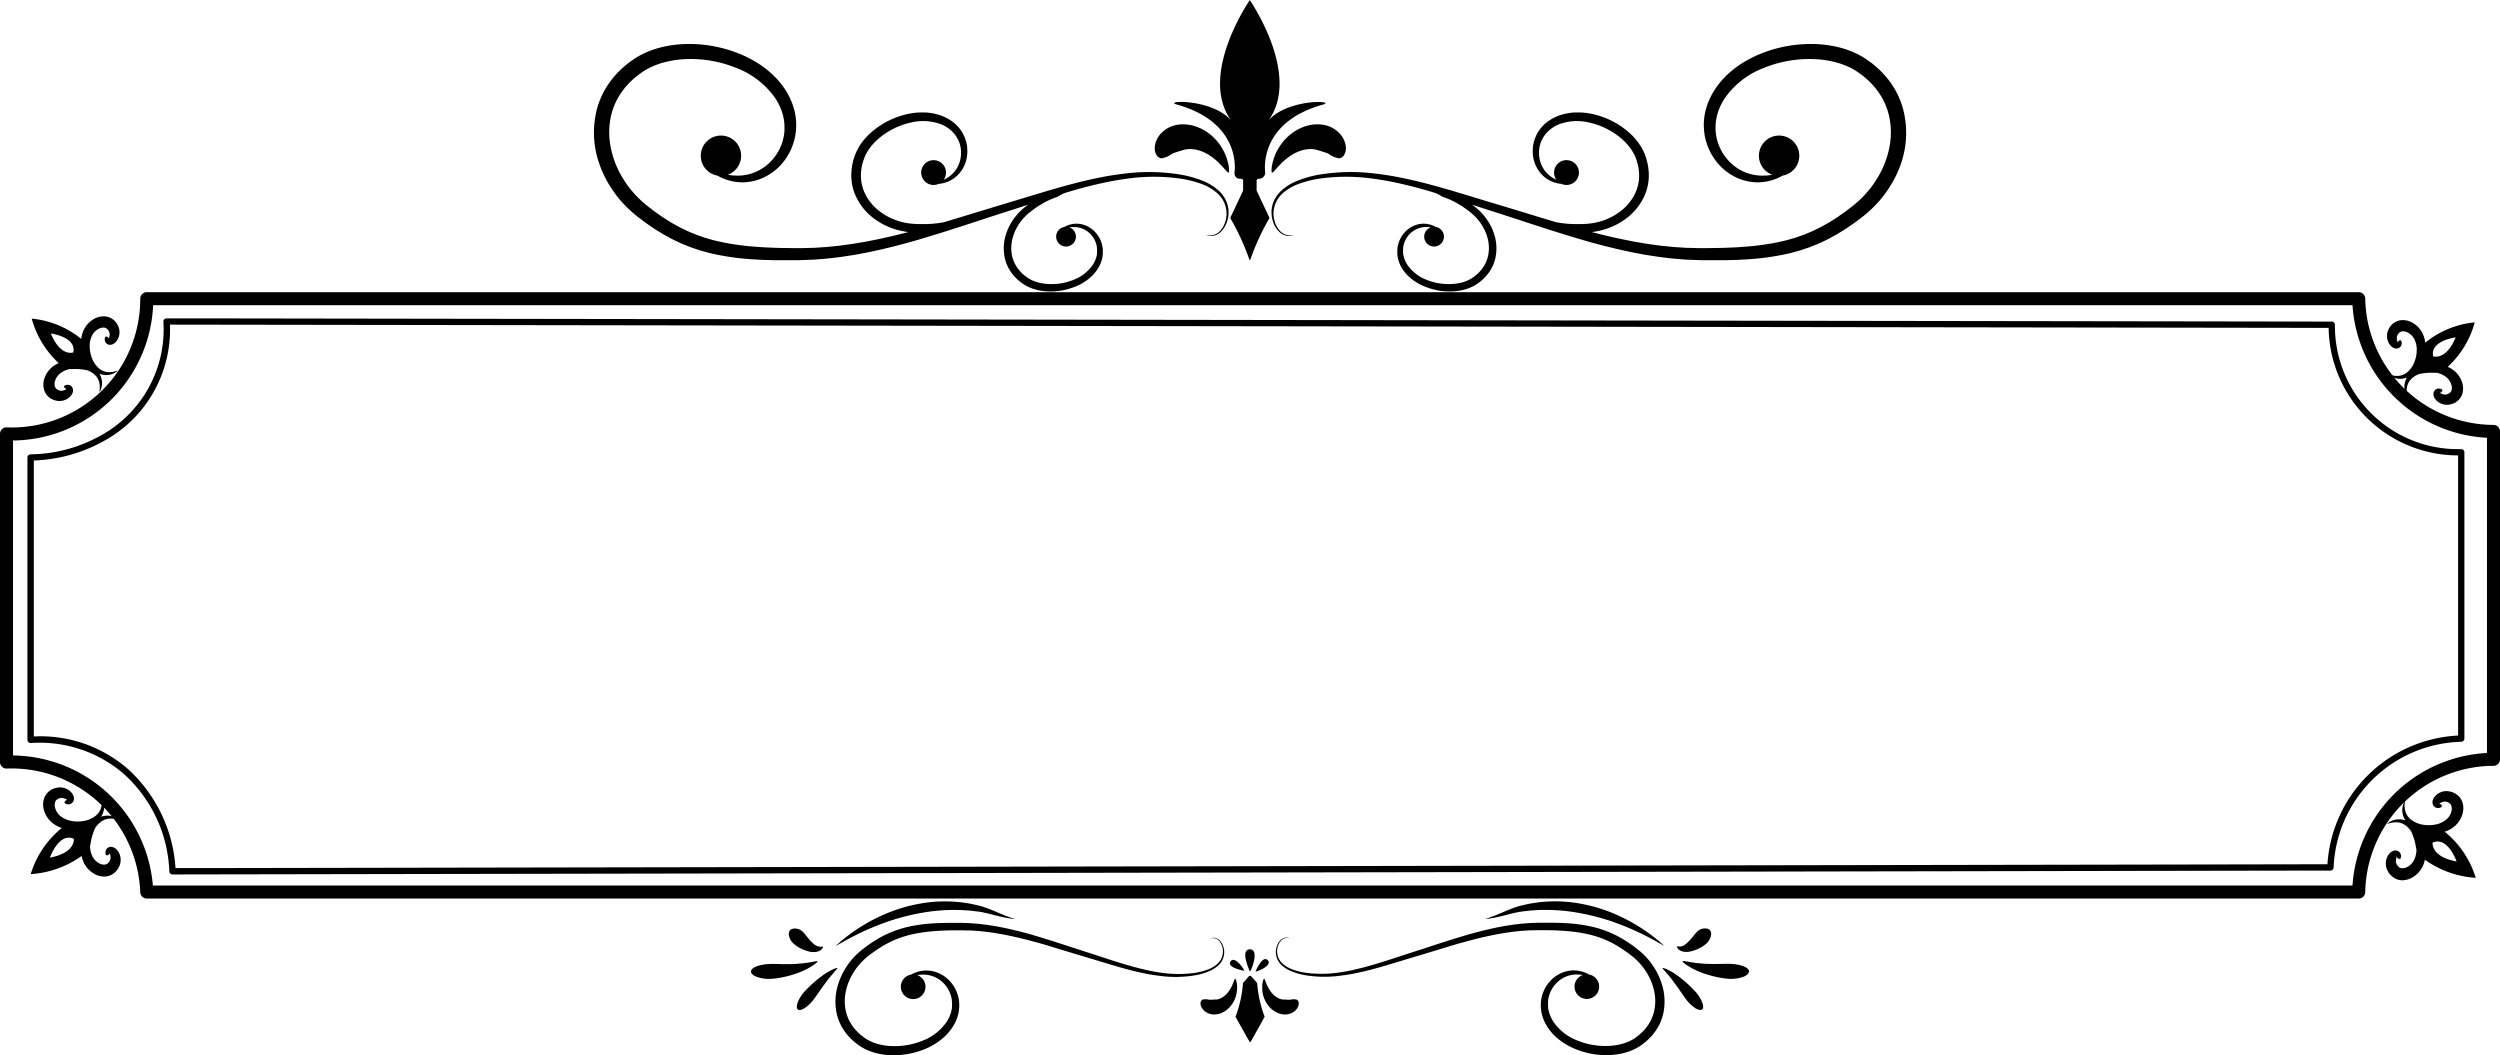 <svg xmlns="http://www.w3.org/2000/svg" width="136.273" height="57.522" viewBox="0 0 136.273 57.522">
  <g id="Group_79" data-name="Group 79" transform="translate(-1436.576 -1002.001)">
    <g id="Group_65" data-name="Group 65" transform="translate(1477.513 1051.134)">
      <g id="Group_54" data-name="Group 54" transform="translate(24.502 2.615)">
        <g id="Group_52" data-name="Group 52" transform="translate(0 1.447)">
          <g id="Group_50" data-name="Group 50" transform="translate(3.361 0.151)">
            <path id="Path_104" data-name="Path 104" d="M1699.565,1205.6a.192.192,0,0,1,.108.134.406.406,0,0,1-.035.266.684.684,0,0,1-.283.3.857.857,0,0,1-.489.109,1,1,0,0,1-.314-.075,1.234,1.234,0,0,1-.345-.213,1.432,1.432,0,0,1-.281-.33,1.6,1.6,0,0,1-.172-.385,1.8,1.8,0,0,1-.063-.371c0-.057,0-.112,0-.163s.006-.1.012-.141.014-.081.021-.114a.778.778,0,0,1,.025-.085c.017-.047.032-.072.045-.072s.027.025.045.069l.07.179c.014.036.033.075.05.116s.04.083.062.126a1.913,1.913,0,0,0,.162.251,1.32,1.32,0,0,0,.208.208.959.959,0,0,0,.22.132.739.739,0,0,0,.188.055.35.35,0,0,0,.037,0,.216.216,0,0,0,.033,0l.028,0h.024l.152.01a.883.883,0,0,0,.154,0A.7.7,0,0,1,1699.565,1205.6Z" transform="translate(-1697.688 -1204.459)"/>
          </g>
          <path id="Path_105" data-name="Path 105" d="M1693.74,1206.112a6.491,6.491,0,0,1-.406-1.833c0-.008-.005-.015-.011-.015l-.3-.345a.1.1,0,0,0-.152,0l-.3.345c-.006,0-.011.006-.011.015a6.534,6.534,0,0,1-.406,1.833c0,.006.627,1.132.769,1.367a.031.031,0,0,0,.056,0C1693.112,1207.244,1693.742,1206.118,1693.74,1206.112Z" transform="translate(-1690.245 -1203.886)"/>
          <g id="Group_51" data-name="Group 51" transform="translate(0 0.151)">
            <path id="Path_106" data-name="Path 106" d="M1685.049,1205.6a.192.192,0,0,0-.108.134.409.409,0,0,0,.036.266.683.683,0,0,0,.283.3.858.858,0,0,0,.49.109,1,1,0,0,0,.314-.075,1.238,1.238,0,0,0,.345-.213,1.435,1.435,0,0,0,.281-.33,1.615,1.615,0,0,0,.172-.385,1.768,1.768,0,0,0,.063-.371c0-.057,0-.112,0-.163s-.006-.1-.012-.141-.014-.081-.021-.114a.781.781,0,0,0-.025-.085c-.017-.047-.032-.072-.045-.072s-.027.025-.045.069-.043.11-.07.179c-.015.036-.033.075-.05.116s-.04.083-.062.126a1.863,1.863,0,0,1-.162.251,1.313,1.313,0,0,1-.208.208.977.977,0,0,1-.22.132.741.741,0,0,1-.188.055.336.336,0,0,1-.037,0,.219.219,0,0,1-.033,0l-.028,0h-.024l-.152.01a.886.886,0,0,1-.154,0A.7.7,0,0,0,1685.049,1205.6Z" transform="translate(-1684.932 -1204.459)"/>
          </g>
        </g>
        <g id="Group_53" data-name="Group 53" transform="translate(1.601)">
          <path id="Path_107" data-name="Path 107" d="M1694.441,1199.6s-.568-1.2,0-1.207S1694.474,1199.675,1694.441,1199.6Z" transform="translate(-1693.351 -1198.396)"/>
          <path id="Path_108" data-name="Path 108" d="M1696.317,1201.078s.379-.923.667-.61S1696.294,1201.133,1696.317,1201.078Z" transform="translate(-1694.918 -1199.874)"/>
          <path id="Path_109" data-name="Path 109" d="M1691.791,1201.157s-.985-.163-.745-.514S1691.85,1201.167,1691.791,1201.157Z" transform="translate(-1691.009 -1199.988)"/>
        </g>
      </g>
      <g id="Group_59" data-name="Group 59" transform="translate(28.608)">
        <path id="Path_110" data-name="Path 110" d="M1721.632,1197.846a2.712,2.712,0,0,1-.271.706,2.9,2.9,0,0,1-.389.54,3.17,3.17,0,0,1-.451.408l-.122.087c-.02.015-.041.029-.063.042l-.065.041c-.043.028-.089.051-.134.075l-.067.035-.069.031a3.037,3.037,0,0,1-.561.193,3.777,3.777,0,0,1-.568.091,4.37,4.37,0,0,1-1.1-.051,4.261,4.261,0,0,1-.521-.123c-.085-.024-.168-.054-.25-.083-.041-.014-.081-.032-.122-.047s-.081-.032-.12-.05l-.118-.053-.115-.058-.057-.03-.056-.031-.11-.063-.107-.069-.053-.034-.051-.037-.1-.074-.1-.079c-.033-.026-.063-.053-.094-.082s-.061-.055-.091-.084c-.057-.06-.116-.116-.167-.179a2.648,2.648,0,0,1-.28-.391l-.056-.1-.028-.052-.024-.054-.047-.107-.039-.11-.019-.055c-.006-.018-.01-.037-.015-.056l-.029-.111c-.008-.037-.013-.075-.02-.112l-.01-.056c0-.019,0-.037-.006-.056,0-.037-.006-.074-.01-.111s0-.074,0-.11v-.054l0-.054.008-.107.016-.105c0-.018.005-.035.008-.052l.012-.051c.008-.034.016-.068.025-.1l.031-.1.016-.048.019-.047.038-.092.044-.088.022-.044.025-.042.05-.082c.017-.027.036-.052.054-.077a1.775,1.775,0,0,1,.115-.144,1.812,1.812,0,0,1,.535-.419,1.7,1.7,0,0,1,.561-.177,1.588,1.588,0,0,1,.49.01l.053.009.051.012.1.025c.061.021.118.04.169.061l.138.065.044.027a.671.671,0,1,1-.342.03l-.049-.01-.089-.011-.047-.006-.048,0a1.5,1.5,0,0,0-.425.033,1.524,1.524,0,0,0-.462.186,1.576,1.576,0,0,0-.425.378,1.525,1.525,0,0,0-.089.125c-.014.022-.028.043-.042.066l-.037.069c-.006.012-.013.024-.019.035l-.016.037-.033.074-.027.077-.014.039c0,.013-.007.026-.011.04l-.022.081-.016.083-.008.042c0,.014,0,.029,0,.043l-.009.085,0,.087v.044l0,.044,0,.089.012.089c0,.015,0,.03.006.045l.01.044c.006.03.012.06.019.089l.027.089c0,.015.008.03.014.044l.017.044.034.088.042.086.021.043.024.042.049.085a2.785,2.785,0,0,0,1.318,1.048c.035.016.071.029.107.042s.072.028.109.04c.074.024.147.05.224.069a3.894,3.894,0,0,0,.466.1,3.959,3.959,0,0,0,.978.034,3.371,3.371,0,0,0,.49-.083,2.5,2.5,0,0,0,.469-.164l.056-.025.054-.029c.036-.02.073-.038.107-.061l.052-.032a.571.571,0,0,0,.052-.035l.1-.075a2.7,2.7,0,0,0,.379-.343,2.444,2.444,0,0,0,.32-.442,2.226,2.226,0,0,0,.223-.574,2.459,2.459,0,0,0,.062-.685c0-.06-.009-.121-.015-.183s-.018-.124-.027-.187a3.053,3.053,0,0,0-.1-.377,3.323,3.323,0,0,0-.15-.378,3.527,3.527,0,0,0-.206-.367,3.414,3.414,0,0,0-.258-.351c-.049-.055-.1-.113-.149-.166-.026-.027-.051-.054-.078-.081l-.083-.078c-.027-.027-.056-.051-.085-.075s-.057-.05-.088-.074l-.19-.147c-.032-.024-.063-.05-.1-.073l-.1-.07-.1-.07c-.033-.024-.066-.048-.1-.069l-.208-.131c-.07-.043-.143-.081-.215-.123s-.147-.077-.222-.114l-.113-.055c-.038-.019-.077-.033-.116-.05l-.117-.049c-.039-.017-.078-.033-.118-.046l-.242-.085-.248-.072c-.041-.013-.084-.022-.126-.032l-.127-.03a8.311,8.311,0,0,0-1.058-.16c-.09-.009-.182-.013-.273-.021l-.137-.01-.138-.006-.278-.012-.279-.006c-.093,0-.187,0-.28,0h-.282l-.279.007-.14,0c-.047,0-.093.006-.14.008l-.28.018c-.094.007-.187.019-.28.028-.187.016-.374.046-.561.071-.093.012-.186.031-.28.046s-.187.03-.279.049c-.186.037-.372.072-.556.115-.37.08-.737.177-1.1.274s-.726.2-1.083.312-.713.217-1.065.324-.7.212-1.044.314c-.685.206-1.351.416-2,.585-.324.085-.645.157-.959.219s-.624.1-.925.136a6.436,6.436,0,0,1-1.691-.051,3.68,3.68,0,0,1-.721-.2,1.786,1.786,0,0,1-.575-.352,1.06,1.06,0,0,1-.192-.243,1,1,0,0,1-.1-.269l-.012-.067c0-.022,0-.045-.007-.066a.816.816,0,0,1,0-.129.97.97,0,0,1,.043-.234.843.843,0,0,1,.2-.343.486.486,0,0,1,.255-.141.411.411,0,0,1,.179.006.265.265,0,0,1,.043.014l.014.007a.311.311,0,0,1-.06-.009.434.434,0,0,0-.171.007.461.461,0,0,0-.23.144.809.809,0,0,0-.175.331.938.938,0,0,0-.033.22.733.733,0,0,0,.007.119.587.587,0,0,0,.009.061l.013.062a.937.937,0,0,0,.1.243.977.977,0,0,0,.184.218,1.7,1.7,0,0,0,.552.315,3.6,3.6,0,0,0,.7.171,6.36,6.36,0,0,0,1.651.008c.294-.038.6-.087.9-.154s.622-.146.941-.238c.639-.181,1.3-.4,1.98-.625.343-.11.687-.22,1.037-.334s.7-.231,1.06-.345.72-.227,1.085-.335.736-.209,1.112-.3c.187-.047.376-.086.565-.127.094-.022.19-.037.285-.056s.19-.037.286-.052c.192-.029.383-.062.575-.083.1-.011.192-.024.289-.033l.289-.024c.049,0,.1-.009.145-.011l.145-.006.29-.011.286,0c.1,0,.19,0,.285,0l.285,0,.284.008.142,0,.142.008c.094.006.188.009.283.017a8.554,8.554,0,0,1,1.117.152l.137.03c.046.01.091.019.136.032l.269.074.263.088c.044.014.087.031.129.049l.128.051c.042.018.086.033.127.053l.124.058c.082.039.164.076.242.121s.158.084.235.13l.225.138c.038.022.074.048.109.072l.108.074.107.073c.035.025.068.051.1.076l.2.154c.033.026.067.055.1.083s.067.055.1.085l.095.087c.031.029.06.061.09.091.061.059.116.124.172.187a3.964,3.964,0,0,1,.54.817,3.694,3.694,0,0,1,.178.435A3.121,3.121,0,0,1,1721.632,1197.846Z" transform="translate(-1700.514 -1191.727)"/>
        <g id="Group_55" data-name="Group 55" transform="translate(21.082 3.626)">
          <path id="Path_111" data-name="Path 111" d="M1782.684,1204.492c.069-.058.068-.187.011-.35a1.939,1.939,0,0,0-.328-.556,6.4,6.4,0,0,0-.984-.9,3.571,3.571,0,0,0-.576-.355,1.311,1.311,0,0,0-.2-.08c-.049-.015-.078-.019-.084-.01s.011.033.043.071.08.089.136.154c.114.126.262.3.407.5.294.388.59.851.747,1.043a1.958,1.958,0,0,0,.476.434C1782.487,1204.525,1782.616,1204.55,1782.684,1204.492Z" transform="translate(-1780.526 -1202.232)"/>
        </g>
        <g id="Group_56" data-name="Group 56" transform="translate(22.161 3.253)">
          <path id="Path_112" data-name="Path 112" d="M1788.251,1201.382c0-.227-.483-.4-1.052-.414-.286-.009-.92.031-1.487-.015a7.317,7.317,0,0,1-.749-.094c-.1-.015-.181-.032-.241-.039s-.1-.006-.1.006.018.037.063.077a1.671,1.671,0,0,0,.2.15,3.82,3.82,0,0,0,.717.367,5.545,5.545,0,0,0,.886.265,4.3,4.3,0,0,0,.681.1,2.009,2.009,0,0,0,.77-.109C1788.134,1201.6,1788.252,1201.494,1788.251,1201.382Z" transform="translate(-1784.621 -1200.816)"/>
        </g>
        <g id="Group_57" data-name="Group 57" transform="translate(11.414)">
          <path id="Path_113" data-name="Path 113" d="M1753.612,1190.907l-.309-.269a10.019,10.019,0,0,0-.9-.669,10.157,10.157,0,0,0-1.472-.795,8.777,8.777,0,0,0-1.974-.59,7.664,7.664,0,0,0-2.065-.076c-.039,0-.078.005-.118.01l-.116.017-.227.034c-.074.013-.148.02-.219.037l-.21.047c-.138.032-.27.058-.4.1-.064.018-.125.039-.184.061s-.118.042-.173.064c-.223.086-.416.173-.588.244-.086.036-.165.069-.24.1s-.142.053-.2.075l-.088.031a.61.61,0,0,0-.079.032.411.411,0,0,1-.114.047.233.233,0,0,1-.076,0l-.027,0,.025.009a.243.243,0,0,0,.079.017.412.412,0,0,0,.129-.026c.047-.013.1-.019.169-.03s.139-.021.218-.039.165-.035.256-.058c.183-.044.388-.1.613-.155.056-.014.114-.027.172-.039s.119-.026.18-.035c.12-.024.252-.035.386-.051l.2-.025c.069-.009.14-.009.212-.015l.218-.013.111-.007c.037,0,.075,0,.113,0a10.086,10.086,0,0,1,1.954.149,12.329,12.329,0,0,1,1.906.49,15.176,15.176,0,0,1,1.5.617c.418.2.751.384.979.515Z" transform="translate(-1743.834 -1188.472)"/>
        </g>
        <g id="Group_58" data-name="Group 58" transform="translate(21.868 1.465)">
          <path id="Path_114" data-name="Path 114" d="M1785.246,1194.08a.6.6,0,0,0-.688.189c-.055.054-.131.154-.223.265a2.654,2.654,0,0,1-.308.324.644.644,0,0,1-.315.165c-.1.015-.181-.016-.2.006s0,.031.015.068a.376.376,0,0,0,.119.125.579.579,0,0,0,.25.09,1.024,1.024,0,0,0,.31-.01,1.909,1.909,0,0,0,.57-.207,1.66,1.66,0,0,0,.355-.249.786.786,0,0,0,.234-.441A.316.316,0,0,0,1785.246,1194.08Z" transform="translate(-1783.51 -1194.03)"/>
        </g>
      </g>
      <g id="Group_64" data-name="Group 64" transform="translate(0 0.005)">
        <path id="Path_115" data-name="Path 115" d="M1609.469,1197.866a2.72,2.72,0,0,0,.271.706,2.915,2.915,0,0,0,.389.54,3.154,3.154,0,0,0,.451.408l.122.087c.02.015.042.029.063.042l.065.041c.043.028.089.051.134.075l.067.036.069.031a2.992,2.992,0,0,0,.561.193,3.73,3.73,0,0,0,.568.091,4.453,4.453,0,0,0,1.624-.174c.085-.024.168-.054.25-.083.041-.014.082-.032.122-.047s.081-.032.12-.05l.118-.053.115-.058.057-.029.056-.032.11-.064.107-.069.053-.034.051-.037.1-.074.1-.079c.033-.026.063-.054.094-.082s.061-.055.091-.084c.057-.06.116-.116.167-.18a2.673,2.673,0,0,0,.28-.391l.056-.1.028-.052.024-.054.047-.107.039-.11.019-.055c.006-.019.01-.037.015-.056l.029-.111c.007-.037.013-.075.02-.112l.01-.055c0-.019,0-.037.005-.056l.01-.11c0-.037,0-.074,0-.11v-.055l0-.054-.008-.107-.016-.105c0-.017-.005-.035-.008-.052l-.012-.051c-.008-.034-.016-.068-.025-.1l-.031-.1c-.005-.016-.01-.032-.016-.048l-.019-.047-.038-.092-.044-.088-.022-.043-.025-.042-.05-.082c-.017-.026-.036-.052-.054-.077a1.86,1.86,0,0,0-.651-.563,1.694,1.694,0,0,0-.561-.177,1.581,1.581,0,0,0-.49.01l-.053.009-.051.013-.1.025c-.061.021-.118.04-.169.061l-.138.065-.044.026a.672.672,0,1,0,.342.03l.049-.01.089-.011.047-.006.048,0a1.523,1.523,0,0,1,.887.22,1.57,1.57,0,0,1,.425.378,1.5,1.5,0,0,1,.089.125c.014.022.029.044.042.066l.037.07c.006.012.013.023.019.035l.016.036.033.074.027.077.014.039c0,.013.007.027.011.04l.022.081.016.083.008.042c0,.014,0,.028,0,.042s.006.057.01.085l0,.087v.044l0,.044c0,.03,0,.059,0,.089l-.012.089c0,.015,0,.03-.006.045l-.01.045c-.006.03-.012.06-.019.089l-.027.089c0,.015-.008.03-.014.045l-.017.043-.034.088-.042.086-.021.043-.024.042-.049.085a2.791,2.791,0,0,1-1.318,1.048c-.035.016-.071.029-.107.042s-.072.028-.109.04c-.074.024-.148.05-.224.069a4.051,4.051,0,0,1-1.444.136,3.338,3.338,0,0,1-.49-.083,2.509,2.509,0,0,1-.469-.164l-.056-.026-.054-.029c-.036-.02-.073-.038-.107-.061l-.052-.033a.543.543,0,0,1-.052-.035l-.1-.075a2.7,2.7,0,0,1-.379-.343,2.437,2.437,0,0,1-.32-.442,2.223,2.223,0,0,1-.224-.574,2.457,2.457,0,0,1-.062-.685c0-.06.009-.121.014-.183s.018-.124.028-.186a3.111,3.111,0,0,1,.1-.377,3.291,3.291,0,0,1,.15-.377,3.49,3.49,0,0,1,.464-.719c.049-.055.1-.113.149-.165.026-.027.051-.055.078-.081l.082-.078c.027-.027.056-.051.085-.076s.057-.05.088-.074l.19-.147c.032-.024.063-.05.1-.073l.1-.07.1-.07c.033-.024.066-.047.1-.068l.208-.132c.07-.043.143-.081.215-.122s.147-.078.222-.115l.113-.055c.038-.019.077-.033.116-.05l.117-.049c.039-.016.078-.033.118-.046l.242-.085.248-.072c.042-.013.084-.022.127-.032l.127-.03a8.29,8.29,0,0,1,1.058-.16c.09-.009.182-.014.273-.021l.137-.01.138-.006.277-.012.279-.006c.093,0,.187,0,.281,0l.282,0,.279.007.14,0c.047,0,.093.005.14.008l.28.018c.094.007.187.019.28.028.188.016.374.046.561.071.094.012.186.031.28.046s.187.03.279.049c.186.037.372.072.556.115.37.08.737.177,1.1.273s.726.2,1.084.313.713.217,1.065.324.7.212,1.045.314c.685.206,1.351.416,2,.585.324.085.645.158.959.22s.624.1.925.136a6.433,6.433,0,0,0,1.691-.051,3.655,3.655,0,0,0,.721-.2,1.785,1.785,0,0,0,.575-.352,1.066,1.066,0,0,0,.192-.243,1,1,0,0,0,.1-.268l.012-.067c0-.022,0-.044.007-.066a.8.8,0,0,0,0-.129.977.977,0,0,0-.043-.234.842.842,0,0,0-.2-.343.484.484,0,0,0-.255-.142.405.405,0,0,0-.179.006.288.288,0,0,0-.043.014c-.009,0-.014.006-.014.007a.364.364,0,0,0,.06-.009.435.435,0,0,1,.171.007.465.465,0,0,1,.23.145.8.8,0,0,1,.175.33.916.916,0,0,1,.032.221.736.736,0,0,1-.007.119.581.581,0,0,1-.009.061l-.013.062a.946.946,0,0,1-.1.243,1,1,0,0,1-.184.218,1.691,1.691,0,0,1-.552.315,3.588,3.588,0,0,1-.7.171,6.349,6.349,0,0,1-1.651.008c-.294-.038-.6-.087-.9-.155s-.622-.146-.941-.238c-.639-.181-1.3-.4-1.98-.625-.343-.11-.687-.219-1.037-.334s-.7-.23-1.06-.345-.72-.226-1.085-.335-.736-.209-1.112-.3c-.187-.047-.376-.086-.565-.128-.094-.022-.19-.037-.285-.056s-.19-.037-.286-.052c-.192-.029-.383-.063-.575-.083-.1-.011-.192-.024-.289-.033l-.29-.024c-.048,0-.1-.009-.145-.011l-.145-.006-.29-.011-.286,0c-.1,0-.19,0-.285,0l-.285,0-.284.008-.142,0-.142.008c-.095.006-.189.009-.283.017a8.626,8.626,0,0,0-1.117.152l-.137.03c-.045.01-.091.019-.136.032l-.269.074-.263.088c-.044.014-.087.031-.129.048l-.128.051c-.042.018-.085.033-.126.053l-.123.058c-.082.038-.165.076-.242.12s-.158.084-.235.129l-.225.139c-.038.022-.074.047-.11.072l-.107.073-.107.073c-.035.024-.069.051-.1.077l-.2.153c-.034.026-.067.055-.1.082s-.067.055-.1.085l-.095.087c-.031.03-.06.06-.091.091-.061.06-.116.124-.172.187a3.977,3.977,0,0,0-.54.817,3.778,3.778,0,0,0-.178.435A3.12,3.12,0,0,0,1609.469,1197.866Z" transform="translate(-1604.796 -1191.747)"/>
        <g id="Group_60" data-name="Group 60" transform="translate(2.498 3.627)">
          <path id="Path_116" data-name="Path 116" d="M1601.474,1204.515c.069.058.2.032.347-.057a1.968,1.968,0,0,0,.476-.435c.157-.192.455-.653.75-1.04.146-.194.294-.369.408-.5.056-.065.1-.116.135-.155s.047-.065.042-.074-.033,0-.082.013a1.418,1.418,0,0,0-.2.081,3.65,3.65,0,0,0-.576.354,6.344,6.344,0,0,0-.987.9,1.935,1.935,0,0,0-.328.556C1601.406,1204.328,1601.4,1204.457,1601.474,1204.515Z" transform="translate(-1601.421 -1202.256)"/>
        </g>
        <g id="Group_61" data-name="Group 61" transform="translate(0 3.255)">
          <path id="Path_117" data-name="Path 117" d="M1591.942,1201.408c0,.112.117.216.311.29a2.008,2.008,0,0,0,.77.109,4.354,4.354,0,0,0,.681-.095,5.552,5.552,0,0,0,.887-.262,3.776,3.776,0,0,0,.718-.367,1.579,1.579,0,0,0,.2-.152c.045-.04.067-.068.061-.08s-.041-.01-.1,0-.14.026-.24.041a6.977,6.977,0,0,1-.75.094c-.568.044-1.2,0-1.488.01C1592.425,1201.013,1591.945,1201.181,1591.942,1201.408Z" transform="translate(-1591.942 -1200.844)"/>
        </g>
        <g id="Group_62" data-name="Group 62" transform="translate(4.599)">
          <path id="Path_118" data-name="Path 118" d="M1609.4,1190.928l.354-.2c.228-.13.561-.311.979-.515a15.274,15.274,0,0,1,1.5-.618,12.374,12.374,0,0,1,1.906-.49,10.059,10.059,0,0,1,1.954-.148c.038,0,.076,0,.113,0l.111.007.218.013c.072.005.143.005.212.015l.2.024c.134.017.266.027.386.051.061.009.121.022.179.035s.116.025.172.039c.225.054.43.111.613.155.091.023.177.042.256.058s.152.029.218.039.122.017.169.03a.414.414,0,0,0,.129.026.244.244,0,0,0,.079-.017l.025-.009-.027,0a.245.245,0,0,1-.076,0,.4.4,0,0,1-.114-.047.718.718,0,0,0-.078-.032l-.088-.031c-.062-.021-.13-.045-.2-.075s-.154-.061-.239-.1c-.172-.071-.365-.158-.588-.244-.055-.022-.113-.043-.173-.063s-.12-.043-.184-.061c-.128-.042-.26-.068-.4-.1l-.21-.047c-.071-.017-.145-.024-.219-.037l-.227-.034-.116-.017c-.039,0-.078-.007-.118-.01a7.653,7.653,0,0,0-2.065.077,8.761,8.761,0,0,0-1.975.589,9.671,9.671,0,0,0-2.372,1.464Z" transform="translate(-1609.395 -1188.492)"/>
        </g>
        <g id="Group_63" data-name="Group 63" transform="translate(2.062 1.465)">
          <path id="Path_119" data-name="Path 119" d="M1599.891,1194.1a.317.317,0,0,0-.12.325.787.787,0,0,0,.234.441,1.672,1.672,0,0,0,.354.25,1.9,1.9,0,0,0,.569.211,1.018,1.018,0,0,0,.311.01.574.574,0,0,0,.252-.09.37.37,0,0,0,.12-.128c.018-.038.022-.061.013-.071s-.1.013-.2,0a.631.631,0,0,1-.319-.166,2.558,2.558,0,0,1-.308-.327c-.091-.111-.167-.212-.222-.266A.6.6,0,0,0,1599.891,1194.1Z" transform="translate(-1599.767 -1194.05)"/>
        </g>
      </g>
    </g>
    <g id="Group_70" data-name="Group 70" transform="translate(1436.576 1017.928)">
      <g id="Group_67" data-name="Group 67" transform="translate(0 0)">
        <g id="Group_66" data-name="Group 66">
          <path id="Path_120" data-name="Path 120" d="M1572.849,1087.912v-17.874a.358.358,0,0,0-.355-.355,7.018,7.018,0,0,1-6.991-6.88.358.358,0,0,0-.354-.355H1444.576a.357.357,0,0,0-.355.355,7,7,0,0,1-7.291,7.014.357.357,0,0,0-.355.355v17.889a.357.357,0,0,0,.355.355,7.019,7.019,0,0,1,7.291,6.731.359.359,0,0,0,.355.355h120.573a.358.358,0,0,0,.354-.355,7.018,7.018,0,0,1,6.991-6.88.355.355,0,0,0,0-.709,7.74,7.74,0,0,0-7.7,7.589l.355-.355H1444.576l.355.355a7.737,7.737,0,0,0-8-7.44l.355.355v-17.889l-.355.355a7.716,7.716,0,0,0,8-7.723l-.355.354h120.573l-.355-.354a7.74,7.74,0,0,0,7.7,7.589l-.355-.355v17.874A.355.355,0,0,0,1572.849,1087.912Z" transform="translate(-1436.576 -1062.449)"/>
        </g>
      </g>
      <g id="Group_69" data-name="Group 69" transform="translate(1.495 1.422)">
        <g id="Group_68" data-name="Group 68">
          <path id="Path_121" data-name="Path 121" d="M1575.085,1090.75v-15.6a.174.174,0,0,0-.173-.173,6.707,6.707,0,0,1-6.884-6.778.174.174,0,0,0-.173-.173l-7.631-.012-19.375-.029-25.84-.039-27.027-.041-22.937-.034-13.569-.021-1.643,0a.173.173,0,0,0-.173.173,6.6,6.6,0,0,1-3.46,6.238,7.978,7.978,0,0,1-3.779,1,.174.174,0,0,0-.173.173v15.391a.174.174,0,0,0,.173.173,7.029,7.029,0,0,1,5.061,1.665,7.523,7.523,0,0,1,2.5,5.326.175.175,0,0,0,.173.173l7.651-.014,19.412-.035,25.863-.047,27-.049,22.836-.041,13.358-.024,1.508,0a.175.175,0,0,0,.173-.173,7.148,7.148,0,0,1,6.955-6.849.173.173,0,0,0,0-.346,7.5,7.5,0,0,0-7.3,7.194l.173-.173-7.65.014-19.412.035-25.863.047-27,.049-22.836.041-13.359.024-1.508,0,.173.173a7.985,7.985,0,0,0-2.6-5.571,7.248,7.248,0,0,0-5.305-1.766l.173.173V1075.43l-.173.173a8.487,8.487,0,0,0,4.162-1.165,6.919,6.919,0,0,0,3.422-6.42l-.173.173,7.631.011,19.375.029,25.84.039,27.028.041,22.937.035,13.569.021,1.643,0-.173-.173a7.057,7.057,0,0,0,7.23,7.124l-.173-.173v15.6A.173.173,0,0,0,1575.085,1090.75Z" transform="translate(-1442.248 -1067.845)"/>
        </g>
      </g>
    </g>
    <g id="Group_74" data-name="Group 74" transform="translate(1468.958 1002.001)">
      <path id="Path_122" data-name="Path 122" d="M1734.053,1014.787a4.445,4.445,0,0,0-.442-1.152,4.764,4.764,0,0,0-.635-.881,5.178,5.178,0,0,0-.737-.667l-.2-.143c-.032-.024-.067-.047-.1-.068l-.107-.066c-.07-.046-.145-.083-.218-.122l-.11-.058-.112-.051a4.9,4.9,0,0,0-.915-.314,6.094,6.094,0,0,0-.927-.149,7.26,7.26,0,0,0-2.651.283c-.139.039-.274.088-.408.135-.067.023-.133.052-.2.077s-.132.052-.2.082l-.192.087c-.063.031-.125.063-.188.095l-.093.048-.091.052-.18.1-.174.112-.086.056-.084.06-.166.121-.159.129c-.053.042-.1.087-.153.133s-.1.09-.148.137c-.093.1-.19.189-.273.293a4.407,4.407,0,0,0-.458.638l-.091.17-.045.085-.039.088-.077.175-.063.179-.031.089c-.009.03-.016.061-.025.091l-.047.181c-.012.061-.022.122-.032.182l-.015.091c0,.03-.006.061-.009.091q-.008.091-.016.181c0,.06,0,.12,0,.18v.089l.006.089.014.175.026.172c0,.029.008.057.014.085l.019.083c.014.055.026.11.04.165l.052.159c.009.026.017.052.026.079l.031.076.063.15.072.144.036.071c.013.023.027.045.041.068l.081.134c.028.043.059.084.089.126a2.783,2.783,0,0,0,.188.236,2.976,2.976,0,0,0,.874.684,2.768,2.768,0,0,0,.917.289,2.6,2.6,0,0,0,.8-.016l.087-.014.083-.021.158-.04c.1-.035.192-.065.276-.1l.225-.107.072-.043a1.1,1.1,0,1,0-.559-.049l-.08.016-.146.018-.076.01c-.026,0-.052,0-.078,0a2.43,2.43,0,0,1-.693-.054,2.467,2.467,0,0,1-.754-.3,2.562,2.562,0,0,1-.693-.617,2.433,2.433,0,0,1-.145-.2c-.022-.036-.046-.071-.068-.108l-.061-.114c-.01-.019-.021-.038-.031-.057l-.027-.06-.053-.121-.045-.126-.023-.063c-.006-.022-.012-.044-.018-.065l-.036-.131-.026-.135-.013-.068c0-.023-.005-.046-.008-.069-.005-.046-.01-.093-.016-.14l0-.142,0-.071,0-.072.007-.145.019-.145c0-.024.006-.049.01-.073l.016-.073c.011-.048.02-.1.032-.146l.043-.145c.008-.024.014-.049.022-.073l.028-.071.056-.144.068-.14.034-.071.04-.069.08-.139a4.553,4.553,0,0,1,2.151-1.711c.057-.026.116-.047.175-.069s.118-.046.178-.065c.121-.039.241-.081.366-.113a6.59,6.59,0,0,1,2.358-.222,5.392,5.392,0,0,1,.8.136,4.119,4.119,0,0,1,.764.267l.092.042.089.047c.059.032.119.062.175.1l.085.053a.893.893,0,0,1,.085.057l.17.122a4.4,4.4,0,0,1,.618.56,3.974,3.974,0,0,1,.523.722,3.631,3.631,0,0,1,.365.937,4.039,4.039,0,0,1,.1,1.118c0,.1-.015.2-.024.3s-.03.2-.045.3a4.963,4.963,0,0,1-.159.616,5.349,5.349,0,0,1-.245.616,5.7,5.7,0,0,1-.757,1.173c-.08.09-.157.184-.243.27-.043.044-.084.089-.128.132l-.135.127c-.044.043-.092.083-.139.123s-.094.081-.143.121l-.31.24c-.052.04-.1.082-.157.12l-.162.114-.163.115c-.054.038-.108.078-.166.112l-.339.215c-.115.07-.234.132-.352.2s-.24.127-.362.186l-.184.09c-.061.031-.126.054-.189.082l-.19.08c-.063.027-.127.054-.193.076l-.394.139-.405.118c-.067.022-.137.036-.206.052l-.208.049a13.43,13.43,0,0,1-1.727.261c-.147.015-.3.022-.446.034l-.224.016-.225.01-.452.019-.456.01c-.152,0-.3.005-.458.006l-.46,0-.456-.011-.228-.005c-.076,0-.152-.009-.228-.014l-.458-.03c-.153-.012-.3-.03-.458-.045-.306-.027-.61-.075-.915-.116-.153-.02-.3-.05-.457-.075s-.3-.048-.456-.08c-.3-.061-.606-.118-.907-.188-.433-.094-.864-.2-1.292-.313h.014l.129-.017c.043-.006.085-.015.127-.022.085-.014.167-.036.25-.054a3.911,3.911,0,0,0,.477-.155,4.009,4.009,0,0,0,.442-.206,3.772,3.772,0,0,0,.4-.256,3.145,3.145,0,0,0,1.073-1.348,2.729,2.729,0,0,0,.185-.739,2.915,2.915,0,0,0-.008-.67,3.167,3.167,0,0,0-.136-.6l-.05-.142a.762.762,0,0,0-.028-.071l-.03-.071c-.019-.048-.044-.094-.067-.139l-.035-.068-.039-.066a3.024,3.024,0,0,0-.351-.483,3.8,3.8,0,0,0-.415-.4,4.4,4.4,0,0,0-.939-.6,4.355,4.355,0,0,0-.5-.2c-.084-.03-.169-.052-.254-.077-.042-.012-.085-.021-.128-.032s-.085-.021-.128-.028l-.128-.024-.129-.019-.064-.009-.064-.006-.128-.012-.128-.005-.064,0h-.063l-.127,0-.126.009c-.042,0-.083.007-.125.013l-.123.017c-.081.017-.162.029-.242.052a2.684,2.684,0,0,0-.457.16l-.107.053-.053.027-.051.031-.1.061-.1.068-.047.034-.045.037-.088.075c-.028.026-.054.054-.081.081l-.04.04-.037.043-.072.086-.065.09-.032.045-.028.047-.055.094-.047.1c-.008.016-.016.032-.023.048l-.02.049c-.013.033-.026.065-.038.1l-.031.1c-.005.016-.01.032-.015.049l-.011.05-.022.1-.014.1-.007.049c0,.016,0,.032,0,.048,0,.032,0,.064-.006.1s0,.063,0,.095a1.753,1.753,0,0,0,.011.186,1.837,1.837,0,0,0,.2.655,1.715,1.715,0,0,0,.361.47,1.585,1.585,0,0,0,.409.275l.049.024.049.019.094.036c.063.018.12.035.175.047l.152.026.051,0a.677.677,0,1,0-.265-.223l-.047-.02-.08-.042-.042-.022-.041-.026a1.534,1.534,0,0,1-.6-.694,1.576,1.576,0,0,1-.131-.557,1.447,1.447,0,0,1,0-.154c0-.026,0-.052,0-.078l.01-.079c0-.013,0-.027,0-.04l.008-.04.016-.08.022-.08.011-.04c0-.013.009-.026.014-.04l.028-.079.035-.078.017-.039c.006-.013.014-.025.021-.038l.042-.076.048-.073.024-.037.027-.035.055-.071.061-.066.031-.033.034-.031.067-.062.073-.058.037-.029.039-.026.079-.053.084-.047.042-.024.044-.021.09-.042a2.81,2.81,0,0,1,1.693-.1c.038.007.075.017.113.027s.076.019.113.03c.075.023.151.045.225.073a4.076,4.076,0,0,1,1.269.724,3.339,3.339,0,0,1,.356.353,2.56,2.56,0,0,1,.291.406l.031.054.028.055c.019.037.038.074.053.112l.024.057c.008.019.016.038.023.059l.042.122a2.714,2.714,0,0,1,.114.5,2.49,2.49,0,0,1,.008.55,2.258,2.258,0,0,1-.148.6,2.484,2.484,0,0,1-.345.6c-.036.05-.078.095-.118.143s-.087.091-.13.138a3.16,3.16,0,0,1-.3.255,3.244,3.244,0,0,1-.342.224,3.523,3.523,0,0,1-.8.324c-.072.017-.144.037-.218.05-.037.007-.074.015-.111.021l-.113.016c-.038.006-.076.01-.114.013l-.116.01-.242.012c-.04,0-.081,0-.122,0h-.245c-.041,0-.082,0-.123,0l-.248-.012c-.083-.005-.165-.016-.249-.024s-.166-.021-.249-.034l-.125-.02c-.021,0-.042-.008-.062-.013l-.334-.1c-.585-.175-1.164-.354-1.738-.529s-1.146-.346-1.7-.513c-1.118-.337-2.206-.679-3.266-.955-.529-.14-1.052-.258-1.566-.359s-1.019-.17-1.511-.222a10.52,10.52,0,0,0-2.76.083,6.01,6.01,0,0,0-1.177.321,2.909,2.909,0,0,0-.938.574,1.739,1.739,0,0,0-.314.4,1.633,1.633,0,0,0-.168.438l-.02.11c-.007.036-.007.072-.011.108a1.336,1.336,0,0,0,0,.21,1.589,1.589,0,0,0,.071.382,1.373,1.373,0,0,0,.327.56.79.79,0,0,0,.416.231.67.67,0,0,0,.292-.01.45.45,0,0,0,.071-.023c.016-.006.023-.01.022-.011a.578.578,0,0,0-.1.015.7.7,0,0,1-.279-.012.757.757,0,0,1-.376-.236,1.317,1.317,0,0,1-.285-.539,1.491,1.491,0,0,1-.053-.36,1.188,1.188,0,0,1,.011-.195c0-.033.006-.067.014-.1l.021-.1a1.533,1.533,0,0,1,.167-.4,1.591,1.591,0,0,1,.3-.355,2.768,2.768,0,0,1,.9-.514,5.867,5.867,0,0,1,1.145-.279,10.366,10.366,0,0,1,2.7-.013c.48.062.974.142,1.477.252s1.016.239,1.536.388c.191.054.385.113.579.172a3.425,3.425,0,0,1,.368.2l.16.056c.032.01.064.024.095.037l.094.039c.031.013.063.025.093.039l.09.044c.06.029.121.057.178.091s.117.063.173.1l.167.1c.028.017.055.036.081.055l.08.056.08.056c.026.019.051.039.077.059l.153.117.071.059c.023.019.047.039.068.06l.066.062c.022.021.042.043.063.064.043.042.081.088.12.132a2.8,2.8,0,0,1,.208.28,2.744,2.744,0,0,1,.166.293,2.694,2.694,0,0,1,.122.3,2.523,2.523,0,0,1,.079.3c.008.05.017.1.023.149s.011.1.012.146a1.968,1.968,0,0,1-.048.549,1.774,1.774,0,0,1-.177.46,1.967,1.967,0,0,1-.255.355,2.164,2.164,0,0,1-.3.276l-.083.06a.5.5,0,0,1-.042.028l-.042.026a.954.954,0,0,1-.086.049l-.043.024-.045.021a2.026,2.026,0,0,1-.374.133,2.643,2.643,0,0,1-.392.068,3.243,3.243,0,0,1-1.156-.1c-.061-.016-.12-.036-.179-.055-.03-.01-.058-.021-.087-.031s-.058-.021-.086-.034a2.234,2.234,0,0,1-1.058-.834l-.039-.068-.02-.034-.017-.035-.034-.069-.028-.07-.014-.035c0-.011-.007-.024-.011-.036l-.021-.071c-.006-.024-.01-.048-.016-.072l-.008-.035c0-.012,0-.024-.005-.036l-.01-.071,0-.071,0-.035v-.035l0-.07.008-.069c0-.011,0-.023,0-.034l.006-.033.012-.066.017-.065.009-.032.011-.031.022-.062.026-.059.013-.03c0-.01.01-.019.015-.028l.03-.056c.01-.018.022-.036.033-.053a1.1,1.1,0,0,1,.07-.1,1.258,1.258,0,0,1,.339-.3,1.215,1.215,0,0,1,.709-.179l.038,0,.037,0,.071.008.04.008a.538.538,0,1,0,.274-.025l-.035-.021-.111-.052c-.041-.017-.087-.032-.135-.048l-.078-.019-.041-.01-.043-.007a1.259,1.259,0,0,0-.391-.006,1.354,1.354,0,0,0-.449.143,1.458,1.458,0,0,0-.427.337,1.3,1.3,0,0,0-.092.116c-.014.021-.03.04-.043.062l-.04.066-.02.033-.017.035-.036.071-.03.074-.015.037-.013.039-.025.078c-.007.027-.013.053-.019.081l-.01.041c0,.014,0,.028-.006.042l-.013.084q0,.043-.006.086l0,.043v.132l.008.089c0,.015,0,.03,0,.044l.008.045c.005.03.01.06.016.089s.015.059.023.088.007.03.012.045l.015.044.031.088.038.086.019.043.022.041.045.083a2.157,2.157,0,0,0,.226.312c.041.051.089.1.134.143.023.023.048.045.073.067s.049.045.075.065l.078.063.082.059.041.029.043.027.086.055.089.05.045.025.046.023.092.046.095.042c.031.015.064.027.1.04s.065.026.1.037c.066.023.132.047.2.065a3.45,3.45,0,0,0,.417.1,3.506,3.506,0,0,0,.884.038,3.047,3.047,0,0,0,.454-.075,2.409,2.409,0,0,0,.448-.156l.055-.025.054-.029c.036-.019.072-.038.107-.06l.052-.033c.017-.011.035-.022.051-.034l.1-.07a2.541,2.541,0,0,0,.36-.328,2.347,2.347,0,0,0,.309-.433,2.176,2.176,0,0,0,.214-.566,2.5,2.5,0,0,0-.087-1.366,3,3,0,0,0-.144-.348,3.148,3.148,0,0,0-.435-.652c-.045-.05-.089-.1-.138-.149-.024-.024-.048-.049-.073-.072l-.076-.07c-.025-.024-.052-.046-.079-.068l-.081-.066-.163-.122-.005,0,.7.227c.56.179,1.121.359,1.692.546s1.147.376,1.731.563,1.175.37,1.771.547,1.2.341,1.814.485c.3.077.614.141.922.208.154.035.31.06.465.091s.31.061.467.084c.313.047.624.1.939.135.157.018.314.04.471.054l.473.039c.079.006.157.014.236.018l.237.009.473.019.466.005c.155,0,.311,0,.466,0l.464,0,.464-.012.232-.007.231-.013c.154-.01.308-.014.462-.028a14.048,14.048,0,0,0,1.823-.249l.224-.049c.074-.017.149-.031.222-.053l.439-.121.43-.144c.072-.022.141-.051.211-.079l.208-.084c.069-.029.139-.053.207-.086l.2-.094c.134-.063.269-.124.4-.2s.259-.137.383-.211l.368-.226c.062-.036.12-.077.179-.117l.175-.12.174-.12c.058-.04.112-.083.168-.125l.331-.25c.055-.043.109-.09.164-.135s.109-.09.16-.139l.155-.142c.051-.048.1-.1.148-.148.1-.1.189-.2.281-.3a6.486,6.486,0,0,0,.882-1.334,6.105,6.105,0,0,0,.291-.71A5.1,5.1,0,0,0,1734.053,1014.787Z" transform="translate(-1662.664 -1008.696)"/>
      <g id="Group_73" data-name="Group 73" transform="translate(30.563 0)">
        <g id="Group_71" data-name="Group 71" transform="translate(6.355 6.779)">
          <path id="Path_123" data-name="Path 123" d="M1703.268,1029.578a.341.341,0,0,0,.263-.155.723.723,0,0,0,.109-.464,1.215,1.215,0,0,0-.282-.672,1.528,1.528,0,0,0-.743-.488,1.787,1.787,0,0,0-.568-.072,2.2,2.2,0,0,0-.7.136,2.537,2.537,0,0,0-.673.372,2.831,2.831,0,0,0-.527.531,3.15,3.15,0,0,0-.338.576c-.04.094-.074.184-.1.269s-.051.166-.067.241-.028.143-.038.2a1.337,1.337,0,0,0-.012.157c0,.088.007.139.028.147s.06-.025.118-.086l.228-.253c.047-.051.1-.1.155-.162s.118-.112.181-.169a3.311,3.311,0,0,1,.427-.314,2.331,2.331,0,0,1,.475-.214,1.756,1.756,0,0,1,.447-.082,1.3,1.3,0,0,1,.346.028.554.554,0,0,1,.064.016.358.358,0,0,1,.056.015l.049.014.04.014c.1.03.179.053.258.08a1.56,1.56,0,0,1,.253.1A1.248,1.248,0,0,0,1703.268,1029.578Z" transform="translate(-1699.581 -1027.728)"/>
        </g>
        <g id="Group_72" data-name="Group 72" transform="translate(0 6.779)">
          <path id="Path_124" data-name="Path 124" d="M1675.837,1029.578a.34.34,0,0,1-.263-.155.722.722,0,0,1-.108-.464,1.213,1.213,0,0,1,.282-.672,1.527,1.527,0,0,1,.743-.488,1.786,1.786,0,0,1,.568-.072,2.193,2.193,0,0,1,.7.136,2.542,2.542,0,0,1,.674.372,2.834,2.834,0,0,1,.527.531,3.141,3.141,0,0,1,.337.576c.04.094.075.184.1.269s.051.166.068.241.028.143.038.2a1.364,1.364,0,0,1,.012.157c0,.088-.007.139-.028.147s-.06-.025-.118-.086l-.228-.253c-.047-.051-.1-.1-.155-.162s-.118-.112-.181-.169a3.364,3.364,0,0,0-.427-.314,2.334,2.334,0,0,0-.475-.214,1.756,1.756,0,0,0-.448-.082,1.3,1.3,0,0,0-.345.028.544.544,0,0,0-.065.016.362.362,0,0,0-.056.015.438.438,0,0,1-.049.014l-.04.014c-.1.03-.179.053-.258.08a1.559,1.559,0,0,0-.253.1A1.248,1.248,0,0,1,1675.837,1029.578Z" transform="translate(-1675.464 -1027.728)"/>
        </g>
        <path id="Path_125" data-name="Path 125" d="M1684.614,1008.556c1.709-2.382-.785-6.192-1.027-6.549V1002l0,0,0,0v.006c-.242.358-2.736,4.167-1.027,6.549-1.069-1.2-3.724-1.071-2.961-.859,3.6,1,3.154,3.7,3.154,3.7s0,.067,0,.067a.282.282,0,0,0,.282.282h.081a.106.106,0,0,1,.106.106v.517a.111.111,0,0,1-.01.045l-.694,1.471.007.009a13.231,13.231,0,0,1,1.044,2.271.023.023,0,0,0,.042,0,13.241,13.241,0,0,1,1.044-2.271l.007-.009-.694-1.471a.1.1,0,0,1-.01-.045v-.517a.106.106,0,0,1,.106-.106h.025a.338.338,0,0,0,.338-.338v0s-.446-2.708,3.153-3.706C1688.338,1007.485,1685.683,1007.358,1684.614,1008.556Z" transform="translate(-1678.406 -1002.001)"/>
      </g>
      <path id="Path_126" data-name="Path 126" d="M1559.592,1014.787a4.44,4.44,0,0,1,.442-1.152,4.763,4.763,0,0,1,.634-.881,5.2,5.2,0,0,1,.737-.667l.2-.143c.032-.024.068-.047.1-.068l.107-.066c.07-.046.145-.083.218-.122l.11-.058.112-.051a4.907,4.907,0,0,1,.915-.314,6.1,6.1,0,0,1,.927-.149,7.258,7.258,0,0,1,2.651.283c.139.039.274.088.408.135.067.023.133.052.2.077s.132.052.2.082l.192.087c.063.031.125.063.188.095l.093.048.091.052.18.1.174.112.087.056.083.06.166.121.159.129c.053.042.1.087.153.133s.1.09.148.137c.093.1.189.189.273.293a4.38,4.38,0,0,1,.458.638l.091.17.045.085.039.088.077.175.063.179.031.089c.009.03.016.061.024.091l.047.181c.012.061.022.122.032.182l.016.091c0,.03.006.061.009.091l.016.181c0,.06,0,.12,0,.18v.089l-.006.089c0,.059-.009.117-.013.175l-.027.172c0,.029-.008.057-.014.085l-.02.083c-.013.055-.026.11-.04.165l-.051.159c-.009.026-.017.052-.026.079l-.031.076-.062.15-.072.144-.036.071c-.013.023-.027.045-.04.068l-.081.134c-.028.043-.059.084-.089.126a2.834,2.834,0,0,1-.188.236,2.973,2.973,0,0,1-.874.684,2.77,2.77,0,0,1-.916.289,2.6,2.6,0,0,1-.8-.016l-.087-.014-.083-.021-.158-.04c-.1-.035-.192-.065-.275-.1l-.226-.107-.072-.043a1.1,1.1,0,1,1,.559-.049l.08.016.146.018.076.01c.026,0,.052,0,.078,0a2.43,2.43,0,0,0,.693-.054,2.469,2.469,0,0,0,.754-.3,2.565,2.565,0,0,0,.693-.617,2.378,2.378,0,0,0,.145-.2c.022-.036.046-.071.068-.108l.061-.114c.01-.019.021-.038.031-.057l.026-.06.054-.121.045-.126.023-.063c.007-.022.012-.044.018-.065.012-.043.024-.087.036-.131l.026-.135.013-.068c0-.023.005-.046.008-.069l.016-.14c0-.047,0-.094,0-.142l0-.071,0-.072-.007-.145c-.006-.048-.012-.1-.019-.145,0-.024-.006-.049-.01-.073l-.016-.073c-.01-.048-.02-.1-.031-.146l-.044-.145c-.007-.024-.014-.049-.022-.073l-.028-.071-.056-.144-.068-.14-.034-.071-.04-.069-.08-.139a4.554,4.554,0,0,0-2.151-1.711c-.057-.026-.116-.047-.175-.069s-.117-.046-.178-.065c-.121-.039-.241-.081-.365-.113a6.59,6.59,0,0,0-2.358-.222,5.388,5.388,0,0,0-.8.136,4.118,4.118,0,0,0-.764.267l-.092.042-.089.047c-.059.032-.119.062-.175.1l-.085.053a.9.9,0,0,0-.085.057l-.17.122a4.415,4.415,0,0,0-.618.56,3.967,3.967,0,0,0-.522.722,3.627,3.627,0,0,0-.365.937,4.025,4.025,0,0,0-.1,1.118c0,.1.015.2.024.3s.03.2.045.3a4.987,4.987,0,0,0,.16.616,5.37,5.37,0,0,0,.245.616,5.66,5.66,0,0,0,.336.6,5.592,5.592,0,0,0,.421.573c.08.09.156.184.243.27.043.044.084.089.128.132l.135.127c.044.043.092.083.139.123s.094.081.143.121l.31.24c.052.04.1.082.157.12l.162.114.163.115c.054.038.108.078.166.112l.339.215c.115.07.234.132.352.2s.24.127.362.186l.184.09c.062.031.126.054.189.082l.191.08c.063.027.127.054.193.076l.394.139.405.118c.068.022.137.036.206.052l.208.049a13.431,13.431,0,0,0,1.727.261c.147.015.3.022.446.034l.224.016.225.01.452.019.456.01c.152,0,.3.005.458.006l.46,0,.456-.011.228-.005c.076,0,.152-.009.228-.014l.457-.03c.153-.012.3-.03.458-.045.306-.027.61-.075.915-.116.153-.02.3-.05.456-.075s.3-.048.456-.08c.3-.061.606-.118.907-.188.433-.094.864-.2,1.292-.313h-.014l-.129-.017c-.043-.006-.085-.015-.127-.022-.085-.014-.167-.036-.25-.054a3.918,3.918,0,0,1-.477-.155,3.986,3.986,0,0,1-.441-.206,3.733,3.733,0,0,1-.4-.256,3.143,3.143,0,0,1-1.073-1.348,2.744,2.744,0,0,1-.185-.739,2.93,2.93,0,0,1,.008-.67,3.186,3.186,0,0,1,.136-.6l.05-.142c.008-.024.018-.047.028-.071l.03-.071c.019-.048.044-.094.067-.139l.035-.068.038-.066a3.025,3.025,0,0,1,.351-.483,3.794,3.794,0,0,1,.415-.4,4.4,4.4,0,0,1,.94-.6,4.318,4.318,0,0,1,.5-.2c.084-.03.169-.052.254-.077.042-.012.085-.021.128-.032s.085-.021.128-.028l.128-.024.128-.019.064-.009.064-.006.128-.012.128-.005.063,0h.064l.126,0,.126.009c.042,0,.083.007.124.013l.123.017c.082.017.163.029.242.052a2.687,2.687,0,0,1,.458.16l.107.053.053.027.051.031.1.061.1.068.047.034c.015.012.03.025.045.037l.088.075.081.081.04.04c.013.014.025.028.037.043l.072.086.065.09.032.045.028.047.055.094.047.1c.008.016.016.032.023.048l.02.049c.013.033.026.065.038.1l.031.1c.005.016.01.032.015.049l.011.05.022.1.014.1.007.049c0,.016,0,.032,0,.048,0,.032,0,.064.006.1s0,.063,0,.095a1.691,1.691,0,0,1-.011.186,1.844,1.844,0,0,1-.2.655,1.717,1.717,0,0,1-.361.47,1.582,1.582,0,0,1-.409.275l-.049.024-.049.019-.094.036c-.062.018-.12.035-.174.047l-.152.026-.052,0a.676.676,0,1,1,.265-.223l.046-.02.08-.042.042-.022.041-.026a1.536,1.536,0,0,0,.6-.694,1.584,1.584,0,0,0,.131-.557c0-.051,0-.1,0-.154,0-.026,0-.052,0-.078s-.006-.052-.01-.079,0-.027,0-.04l-.008-.04c-.005-.026-.011-.053-.016-.08l-.022-.08-.011-.04c0-.013-.009-.026-.014-.04l-.028-.079-.035-.078-.017-.039-.02-.038-.042-.076-.048-.073-.024-.037-.027-.035-.055-.071-.061-.066-.031-.033-.034-.031-.068-.062-.073-.058c-.012-.01-.024-.02-.037-.029l-.039-.026-.079-.053-.084-.047-.042-.024-.044-.021-.09-.042a2.81,2.81,0,0,0-1.693-.1c-.038.007-.075.017-.113.027s-.076.019-.113.03c-.075.023-.15.045-.225.073a4.07,4.07,0,0,0-1.269.724,3.347,3.347,0,0,0-.356.353,2.515,2.515,0,0,0-.291.406l-.032.054-.028.055c-.019.037-.038.074-.053.112l-.024.057c-.008.019-.016.038-.023.059l-.042.122a2.714,2.714,0,0,0-.114.5,2.468,2.468,0,0,0-.008.55,2.244,2.244,0,0,0,.148.6,2.5,2.5,0,0,0,.345.6c.036.05.078.095.118.143s.087.091.131.138a3.1,3.1,0,0,0,.3.255,3.307,3.307,0,0,0,.342.224,3.529,3.529,0,0,0,.8.324c.072.017.144.037.219.05.037.007.074.015.111.021l.113.016c.038.006.076.01.114.013l.115.01.242.012c.04,0,.081,0,.122,0h.245c.041,0,.083,0,.123,0l.248-.012c.083-.005.165-.016.249-.024s.166-.021.249-.034l.125-.02c.021,0,.042-.008.062-.013l.334-.1c.585-.175,1.164-.354,1.738-.529s1.146-.346,1.7-.513c1.118-.337,2.206-.679,3.266-.955.53-.14,1.053-.258,1.566-.359s1.019-.17,1.511-.222a10.519,10.519,0,0,1,2.759.083,6.005,6.005,0,0,1,1.177.321,2.906,2.906,0,0,1,.939.574,1.739,1.739,0,0,1,.314.4,1.642,1.642,0,0,1,.168.438l.02.11c.007.036.007.072.011.108a1.321,1.321,0,0,1,0,.21,1.577,1.577,0,0,1-.071.382,1.37,1.37,0,0,1-.327.56.79.79,0,0,1-.415.231.669.669,0,0,1-.292-.01.448.448,0,0,1-.071-.023c-.016-.006-.023-.01-.022-.011a.575.575,0,0,1,.1.015.7.7,0,0,0,.279-.012.757.757,0,0,0,.376-.236,1.318,1.318,0,0,0,.285-.539,1.5,1.5,0,0,0,.053-.36,1.149,1.149,0,0,0-.011-.195c-.005-.033-.006-.067-.014-.1l-.022-.1a1.533,1.533,0,0,0-.167-.4,1.6,1.6,0,0,0-.3-.355,2.766,2.766,0,0,0-.9-.514,5.864,5.864,0,0,0-1.145-.279,10.365,10.365,0,0,0-2.695-.013c-.48.062-.974.142-1.477.252s-1.016.239-1.536.388c-.191.054-.385.113-.579.172a3.413,3.413,0,0,0-.368.2l-.16.056c-.032.01-.064.024-.095.037l-.094.039c-.031.013-.063.025-.093.039l-.09.044c-.06.029-.121.057-.178.091s-.116.063-.173.1l-.167.1c-.028.017-.055.036-.081.055l-.08.056-.079.056c-.026.019-.051.039-.077.059l-.152.117-.071.059c-.023.019-.047.039-.068.06l-.066.062c-.022.021-.042.043-.063.064-.043.042-.081.088-.12.132a2.78,2.78,0,0,0-.208.28,2.85,2.85,0,0,0-.166.293,2.6,2.6,0,0,0-.121.3,2.438,2.438,0,0,0-.08.3c-.008.05-.017.1-.023.149s-.012.1-.012.146a1.973,1.973,0,0,0,.047.549,1.779,1.779,0,0,0,.177.46,1.961,1.961,0,0,0,.255.355,2.149,2.149,0,0,0,.3.276l.083.06a.461.461,0,0,0,.042.028l.042.026c.027.019.057.033.086.049l.043.024.045.021a2.018,2.018,0,0,0,.374.133,2.643,2.643,0,0,0,.392.068,3.244,3.244,0,0,0,1.156-.1c.061-.016.12-.036.179-.055.03-.01.058-.021.087-.031s.058-.021.086-.034a2.234,2.234,0,0,0,1.058-.834l.04-.068.02-.034.017-.035.034-.069.028-.07.014-.035c0-.011.007-.024.011-.036l.022-.071c.006-.024.01-.048.016-.072l.008-.035c0-.012,0-.024,0-.036l.01-.071c0-.024,0-.047,0-.071l0-.035v-.035l0-.07-.008-.069c0-.011,0-.023,0-.034l-.006-.033-.012-.066-.017-.065-.009-.032-.011-.031-.022-.062-.026-.059-.013-.03-.015-.028-.03-.056c-.01-.018-.022-.036-.033-.053a1.153,1.153,0,0,0-.07-.1,1.256,1.256,0,0,0-.338-.3,1.216,1.216,0,0,0-.709-.179l-.039,0-.037,0-.071.008-.04.008a.538.538,0,1,1-.274-.025l.035-.021.111-.052c.041-.017.087-.032.135-.048l.078-.019.041-.01.043-.007a1.26,1.26,0,0,1,.392-.006,1.354,1.354,0,0,1,.449.143,1.461,1.461,0,0,1,.427.337,1.4,1.4,0,0,1,.092.116c.014.021.029.04.043.062l.04.066.02.033.017.035.035.071.03.074.015.037c0,.013.008.026.013.039l.025.078c.007.027.013.053.019.081l.009.041c0,.014,0,.028.007.042l.013.084.006.086,0,.043v.132l-.008.089c0,.015,0,.03,0,.044l-.008.045c-.005.03-.01.06-.016.089l-.023.088c0,.015-.008.03-.012.045l-.015.044-.031.088-.038.086-.019.043-.022.041-.045.083a2.167,2.167,0,0,1-.226.312c-.041.051-.089.1-.134.143-.023.023-.048.045-.073.067s-.049.045-.075.065l-.078.063-.081.059-.041.029-.042.027-.086.055-.089.05-.045.025-.045.023-.092.046-.094.042c-.031.015-.064.027-.1.04s-.065.026-.1.037c-.066.023-.133.047-.2.065a3.45,3.45,0,0,1-.417.1,3.5,3.5,0,0,1-.883.038,3.053,3.053,0,0,1-.454-.075,2.409,2.409,0,0,1-.448-.156l-.055-.025-.054-.029c-.036-.019-.072-.038-.107-.06l-.052-.033c-.018-.011-.035-.022-.051-.034l-.1-.07a2.547,2.547,0,0,1-.36-.328,2.353,2.353,0,0,1-.309-.433,2.176,2.176,0,0,1-.215-.566,2.5,2.5,0,0,1,.088-1.366,3.069,3.069,0,0,1,.144-.348,3.158,3.158,0,0,1,.194-.335,3.113,3.113,0,0,1,.24-.317c.045-.05.089-.1.138-.149.024-.024.048-.049.073-.072l.076-.07c.025-.024.052-.046.079-.068l.081-.066.163-.122.005,0-.7.227c-.56.179-1.121.359-1.692.546s-1.147.376-1.731.563-1.175.37-1.771.547-1.2.341-1.814.485c-.3.077-.614.141-.922.208-.154.035-.31.06-.465.091s-.31.061-.466.084c-.313.047-.625.1-.939.135-.157.018-.314.04-.471.054l-.473.039c-.079.006-.157.014-.236.018l-.237.009-.473.019-.466.005c-.155,0-.31,0-.466,0l-.465,0-.464-.012-.232-.007-.231-.013c-.154-.01-.308-.014-.461-.028a14.047,14.047,0,0,1-1.823-.249l-.223-.049c-.074-.017-.149-.031-.222-.053l-.439-.121-.43-.144c-.072-.022-.141-.051-.211-.079l-.208-.084c-.069-.029-.139-.053-.207-.086l-.2-.094c-.134-.063-.269-.124-.4-.2s-.258-.137-.383-.211l-.368-.226c-.062-.036-.12-.077-.179-.117l-.175-.12-.174-.12c-.058-.04-.112-.083-.168-.125l-.331-.25c-.055-.043-.109-.09-.164-.135s-.109-.09-.16-.139l-.155-.142c-.051-.048-.1-.1-.148-.148-.1-.1-.189-.2-.281-.3a6.493,6.493,0,0,1-.882-1.334,6.127,6.127,0,0,1-.291-.71A5.093,5.093,0,0,1,1559.592,1014.787Z" transform="translate(-1559.471 -1008.696)"/>
    </g>
    <g id="Group_75" data-name="Group 75" transform="translate(1566.683 1019.451)">
      <path id="Path_127" data-name="Path 127" d="M1934.486,1072.2a1.068,1.068,0,0,0-.052-.656,1.349,1.349,0,0,0-.506-.631,1.452,1.452,0,0,0-.251-.136,5.14,5.14,0,0,0,1.473-2.425l0,0h0v0l0,0a5.015,5.015,0,0,0-2.7,1.107,1.51,1.51,0,0,0-.115-.442,1.351,1.351,0,0,0-.526-.615,1.068,1.068,0,0,0-.635-.173.835.835,0,0,0-.515.219l-.048.047-.023.024-.019.025q-.038.051-.072.1c-.018.034-.035.069-.052.1-.008.018-.016.033-.024.052l-.021.06a.822.822,0,0,0-.005.451.759.759,0,0,0,.193.337.5.5,0,0,0,.175.113.342.342,0,0,0,.058.016.283.283,0,0,0,.063.006.293.293,0,0,0,.124-.028.287.287,0,0,0,.131-.13.338.338,0,0,0,.031-.109c.008-.122-.031-.177-.071-.186s-.09.039-.151.09a.191.191,0,0,1-.031.02.159.159,0,0,1,.011-.026c.009-.015,0-.011.006-.015a.036.036,0,0,0,0-.008l-.008-.023a.479.479,0,0,1-.026-.154.363.363,0,0,1,.038-.164l.01-.017c0-.006.01-.015.015-.022l.03-.046c.012-.012.023-.024.033-.036l.008-.009.009-.006.017-.013a.274.274,0,0,1,.155-.057.54.54,0,0,1,.291.072.77.77,0,0,1,.183.131.778.778,0,0,1,.156.2,1.248,1.248,0,0,1,.144.6,1.79,1.79,0,0,1-.128.672,1.385,1.385,0,0,1-.362.532.866.866,0,0,1-.24.153.912.912,0,0,1-.124.044,1.046,1.046,0,0,1-.122.022,1.1,1.1,0,0,1-.39-.036c-.093-.026-.147-.044-.151-.035s.038.046.125.1a1,1,0,0,0,.417.131,1.167,1.167,0,0,0,.149,0,1.055,1.055,0,0,0,.16-.027.825.825,0,0,0,.134-.042.751.751,0,0,0-.053.1,1.037,1.037,0,0,0-.056.152,1.127,1.127,0,0,0-.027.146,1.007,1.007,0,0,0,.049.433c.035.1.064.144.071.142s0-.06,0-.156a1.1,1.1,0,0,1,.039-.388,1,1,0,0,1,.044-.115.919.919,0,0,1,.261-.319,1.221,1.221,0,0,1,.323-.18,3.118,3.118,0,0,1,.91-.068l.033-.01h0a1.246,1.246,0,0,1,.558.252.824.824,0,0,1,.263.394.538.538,0,0,1,.016.3.279.279,0,0,1-.084.141l-.017.014-.008.008-.011.006a.361.361,0,0,0-.042.026l-.051.021-.024.011-.019.007a.366.366,0,0,1-.168.007.486.486,0,0,1-.147-.055l-.021-.012-.008,0s0,0-.015,0l-.027.005a.2.2,0,0,1,.025-.027c.062-.05.118-.088.117-.131s-.048-.089-.17-.1a.339.339,0,0,0-.112.01.283.283,0,0,0-.2.221.26.26,0,0,0-.006.063.314.314,0,0,0,0,.06.493.493,0,0,0,.079.193.751.751,0,0,0,.3.253.821.821,0,0,0,.444.079l.063-.009c.02,0,.037-.009.056-.014l.111-.031c.038-.016.076-.034.114-.052l.029-.014.028-.018.055-.039A.836.836,0,0,0,1934.486,1072.2Zm-1.6-2c-.19-.846,1.224-1.032,1.224-1.032C1933.581,1070.457,1932.882,1070.2,1932.882,1070.2Z" transform="translate(-1930.361 -1068.229)"/>
    </g>
    <g id="Group_76" data-name="Group 76" transform="translate(1566.625 1045.122)">
      <path id="Path_128" data-name="Path 128" d="M1930.994,1170.518a1.106,1.106,0,0,0,.656-.19,1.4,1.4,0,0,0,.536-.646,1.522,1.522,0,0,0,.085-.284,5.326,5.326,0,0,0,2.774.988l0,0v0h0l0,0a5.206,5.206,0,0,0-1.693-2.514,1.57,1.57,0,0,0,.425-.21,1.344,1.344,0,0,0,.319-.307,1.357,1.357,0,0,0,.195-.357,1.11,1.11,0,0,0,.042-.682.871.871,0,0,0-.332-.477l-.058-.039-.029-.019-.03-.014c-.04-.019-.08-.036-.119-.052s-.078-.021-.116-.031c-.02,0-.037-.01-.058-.013l-.065-.009a.854.854,0,0,0-.46.089.786.786,0,0,0-.3.267.516.516,0,0,0-.078.2.31.31,0,0,0,0,.062.269.269,0,0,0,.007.065.293.293,0,0,0,.214.226.37.37,0,0,0,.117.009c.126-.018.174-.069.174-.111s-.059-.083-.124-.134a.221.221,0,0,1-.026-.028l.029.005c.017.006.012,0,.016,0l.008,0,.022-.012a.5.5,0,0,1,.151-.059.376.376,0,0,1,.175,0l.02.007.026.011.053.021a.388.388,0,0,0,.044.026l.011.006.009.008.017.015a.282.282,0,0,1,.09.146.555.555,0,0,1-.012.311.789.789,0,0,1-.095.214.8.8,0,0,1-.172.2,1.292,1.292,0,0,1-.576.271,1.861,1.861,0,0,1-.71.011,1.437,1.437,0,0,1-.617-.257.894.894,0,0,1-.206-.212.884.884,0,0,1-.071-.116,1.089,1.089,0,0,1-.048-.12,1.14,1.14,0,0,1-.046-.4c.007-.1.014-.159,0-.161s-.038.048-.074.148a1.044,1.044,0,0,0-.046.451,1.135,1.135,0,0,0,.031.152,1.077,1.077,0,0,0,.061.157.97.97,0,0,0,.071.127.722.722,0,0,0-.114-.033,1.076,1.076,0,0,0-.166-.025,1.144,1.144,0,0,0-.154,0,1.05,1.05,0,0,0-.429.141c-.09.056-.133.1-.129.1s.062-.009.158-.037a1.153,1.153,0,0,1,.4-.042,1.045,1.045,0,0,1,.126.021.937.937,0,0,1,.129.043.915.915,0,0,1,.25.155,1.277,1.277,0,0,1,.251.291,3.237,3.237,0,0,1,.26.91c.005.011.012.021.018.032v0a1.294,1.294,0,0,1-.138.62.8.8,0,0,1-.158.212.791.791,0,0,1-.187.139.559.559,0,0,1-.3.079.287.287,0,0,1-.162-.056l-.018-.014-.009-.007-.008-.01c-.011-.013-.023-.025-.035-.037s-.021-.032-.032-.047l-.016-.023a.147.147,0,0,0-.011-.018.376.376,0,0,1-.042-.17.491.491,0,0,1,.024-.16l.008-.024a.031.031,0,0,0,0-.008s0,0-.007-.015a.019.019,0,1,1,.021-.007c.063.052.114.1.158.092s.08-.068.07-.194a.367.367,0,0,0-.034-.112.3.3,0,0,0-.333-.152.329.329,0,0,0-.06.017.514.514,0,0,0-.179.12.78.78,0,0,0-.195.353.851.851,0,0,0,.013.468l.022.062c.008.02.017.035.026.054.018.035.036.071.055.107s.05.07.076.1l.02.026.024.025.051.049A.871.871,0,0,0,1930.994,1170.518Zm1.7-2.05c.82-.371,1.306,1.027,1.306,1.027C1932.58,1169.232,1932.693,1168.468,1932.693,1168.468Z" transform="translate(-1930.142 -1165.657)"/>
    </g>
    <g id="Group_77" data-name="Group 77" transform="translate(1438.301 1019.239)">
      <path id="Path_129" data-name="Path 129" d="M1444.1,1071.864l.056.038.028.019.029.014c.038.018.076.036.114.052s.074.022.111.032c.019,0,.036.01.056.013l.062.009a.819.819,0,0,0,.444-.079.751.751,0,0,0,.3-.253.491.491,0,0,0,.078-.193.32.32,0,0,0,0-.06.286.286,0,0,0-.209-.284.348.348,0,0,0-.113-.01c-.121.015-.168.064-.169.1s.056.082.117.131a.209.209,0,0,1,.025.027l-.027-.006c-.016-.006-.012,0-.015,0l-.008,0-.021.012a.485.485,0,0,1-.146.055.36.36,0,0,1-.168-.007l-.019-.007-.024-.011-.051-.021-.042-.026-.011-.006-.008-.008-.017-.014a.275.275,0,0,1-.085-.141.538.538,0,0,1,.016-.3.77.77,0,0,1,.095-.2.779.779,0,0,1,.169-.191,1.244,1.244,0,0,1,.558-.252h0l.034.01a3.122,3.122,0,0,1,.91.067,1.215,1.215,0,0,1,.323.18.865.865,0,0,1,.195.206.888.888,0,0,1,.066.113,1.059,1.059,0,0,1,.044.115,1.1,1.1,0,0,1,.039.388c-.008.1-.014.153,0,.156s.036-.046.071-.142a1.014,1.014,0,0,0,.049-.433,1.172,1.172,0,0,0-.027-.146,1.053,1.053,0,0,0-.056-.152.708.708,0,0,0-.053-.1.9.9,0,0,0,.133.042,1.027,1.027,0,0,0,.161.027,1.123,1.123,0,0,0,.149,0,1,1,0,0,0,.417-.131c.087-.053.129-.091.125-.1s-.059.009-.151.036a1.1,1.1,0,0,1-.389.036,1.043,1.043,0,0,1-.122-.021.9.9,0,0,1-.124-.044.878.878,0,0,1-.24-.153,1.382,1.382,0,0,1-.363-.532,1.8,1.8,0,0,1-.128-.672,1.247,1.247,0,0,1,.144-.6.828.828,0,0,1,.339-.332.535.535,0,0,1,.291-.072.276.276,0,0,1,.155.057l.017.013.009.006.008.01a.429.429,0,0,0,.033.036c.01.016.019.031.03.046l.015.022.01.017a.36.36,0,0,1,.038.164.473.473,0,0,1-.026.154c0,.01-.006.017-.007.023a.024.024,0,0,0,0,.008s0,0,.006.014a.2.2,0,0,1,.011.026.172.172,0,0,1-.031-.019c-.06-.051-.108-.1-.151-.091s-.078.064-.07.186a.346.346,0,0,0,.031.109.283.283,0,0,0,.255.158.271.271,0,0,0,.063-.006.332.332,0,0,0,.058-.016.5.5,0,0,0,.175-.113.753.753,0,0,0,.193-.337.82.82,0,0,0-.005-.451l-.021-.06c-.007-.019-.016-.035-.024-.052-.016-.034-.033-.069-.052-.1s-.047-.068-.072-.1l-.019-.026-.023-.024-.048-.047a.837.837,0,0,0-.515-.219,1.068,1.068,0,0,0-.635.173,1.352,1.352,0,0,0-.527.615,1.533,1.533,0,0,0-.115.442,5.014,5.014,0,0,0-2.7-1.107l0,0v0h0l0,0a5.129,5.129,0,0,0,1.473,2.425,1.462,1.462,0,0,0-.252.136,1.349,1.349,0,0,0-.505.631,1.066,1.066,0,0,0-.051.656A.837.837,0,0,0,1444.1,1071.864Zm.068-3.5s1.414.186,1.224,1.032C1445.395,1069.4,1444.7,1069.652,1444.171,1068.364Z" transform="translate(-1443.124 -1067.424)"/>
    </g>
    <g id="Group_78" data-name="Group 78" transform="translate(1438.243 1044.911)">
      <path id="Path_130" data-name="Path 130" d="M1447.5,1169.494l.051-.049.024-.024.02-.026c.027-.035.052-.07.077-.105s.038-.071.055-.106c.009-.018.017-.034.026-.054l.022-.061a.852.852,0,0,0,.013-.468.781.781,0,0,0-.195-.353.513.513,0,0,0-.179-.12.332.332,0,0,0-.06-.017.29.29,0,0,0-.066-.007.293.293,0,0,0-.267.159.364.364,0,0,0-.033.112c-.01.126.029.185.07.194s.095-.039.158-.091a.233.233,0,0,1,.033-.02.173.173,0,0,1-.011.027c-.01.016-.006.011-.007.015a.034.034,0,0,0,0,.008c0,.006,0,.014.007.024a.5.5,0,0,1,.025.16.377.377,0,0,1-.042.17l-.011.018c0,.006-.011.015-.016.022s-.021.031-.031.047a.457.457,0,0,0-.035.037l-.008.01-.009.006-.018.014a.286.286,0,0,1-.162.056.56.56,0,0,1-.3-.079.862.862,0,0,1-.346-.351,1.293,1.293,0,0,1-.138-.62v0l.017-.032a3.239,3.239,0,0,1,.26-.911,1.257,1.257,0,0,1,.251-.291.939.939,0,0,1,.379-.2,1.046,1.046,0,0,1,.126-.021,1.15,1.15,0,0,1,.4.042c.1.028.152.046.158.036s-.04-.046-.129-.1a1.052,1.052,0,0,0-.429-.141,1.124,1.124,0,0,0-.154,0,1.106,1.106,0,0,0-.166.025.794.794,0,0,0-.115.033.915.915,0,0,0,.071-.127,1.035,1.035,0,0,0,.061-.157,1.114,1.114,0,0,0,.031-.152,1.042,1.042,0,0,0-.046-.451c-.036-.1-.066-.151-.074-.148s0,.061,0,.161a1.143,1.143,0,0,1-.046.4,1.124,1.124,0,0,1-.048.119.962.962,0,0,1-.071.117.908.908,0,0,1-.206.212,1.435,1.435,0,0,1-.617.257,1.856,1.856,0,0,1-.71-.011,1.293,1.293,0,0,1-.576-.272.86.86,0,0,1-.266-.415.556.556,0,0,1-.012-.311.285.285,0,0,1,.09-.146l.017-.014.008-.008.011-.006a.425.425,0,0,0,.044-.026l.053-.021.026-.011.019-.007a.375.375,0,0,1,.175,0,.5.5,0,0,1,.151.059l.022.012.008,0s0,0,.016,0l.029-.006a.222.222,0,0,1-.026.028c-.065.051-.125.089-.124.134s.049.093.174.111a.351.351,0,0,0,.117-.008.293.293,0,0,0,.214-.226.288.288,0,0,0,.007-.065.314.314,0,0,0,0-.062.509.509,0,0,0-.078-.2.777.777,0,0,0-.3-.267.857.857,0,0,0-.46-.09l-.065.009c-.021,0-.038.009-.058.013l-.116.031c-.039.016-.079.033-.119.052l-.03.014-.029.019-.058.039a.869.869,0,0,0-.331.477,1.11,1.11,0,0,0,.042.682,1.4,1.4,0,0,0,.514.664,1.579,1.579,0,0,0,.425.21,5.207,5.207,0,0,0-1.693,2.514l0,0h0v0l0,0a5.33,5.33,0,0,0,2.774-.988,1.51,1.51,0,0,0,.085.284,1.4,1.4,0,0,0,.536.647,1.107,1.107,0,0,0,.656.19A.868.868,0,0,0,1447.5,1169.494Zm-3.543-.8s.486-1.4,1.306-1.027C1445.26,1167.664,1445.373,1168.428,1443.954,1168.69Z" transform="translate(-1442.904 -1164.852)"/>
    </g>
  </g>
</svg>
